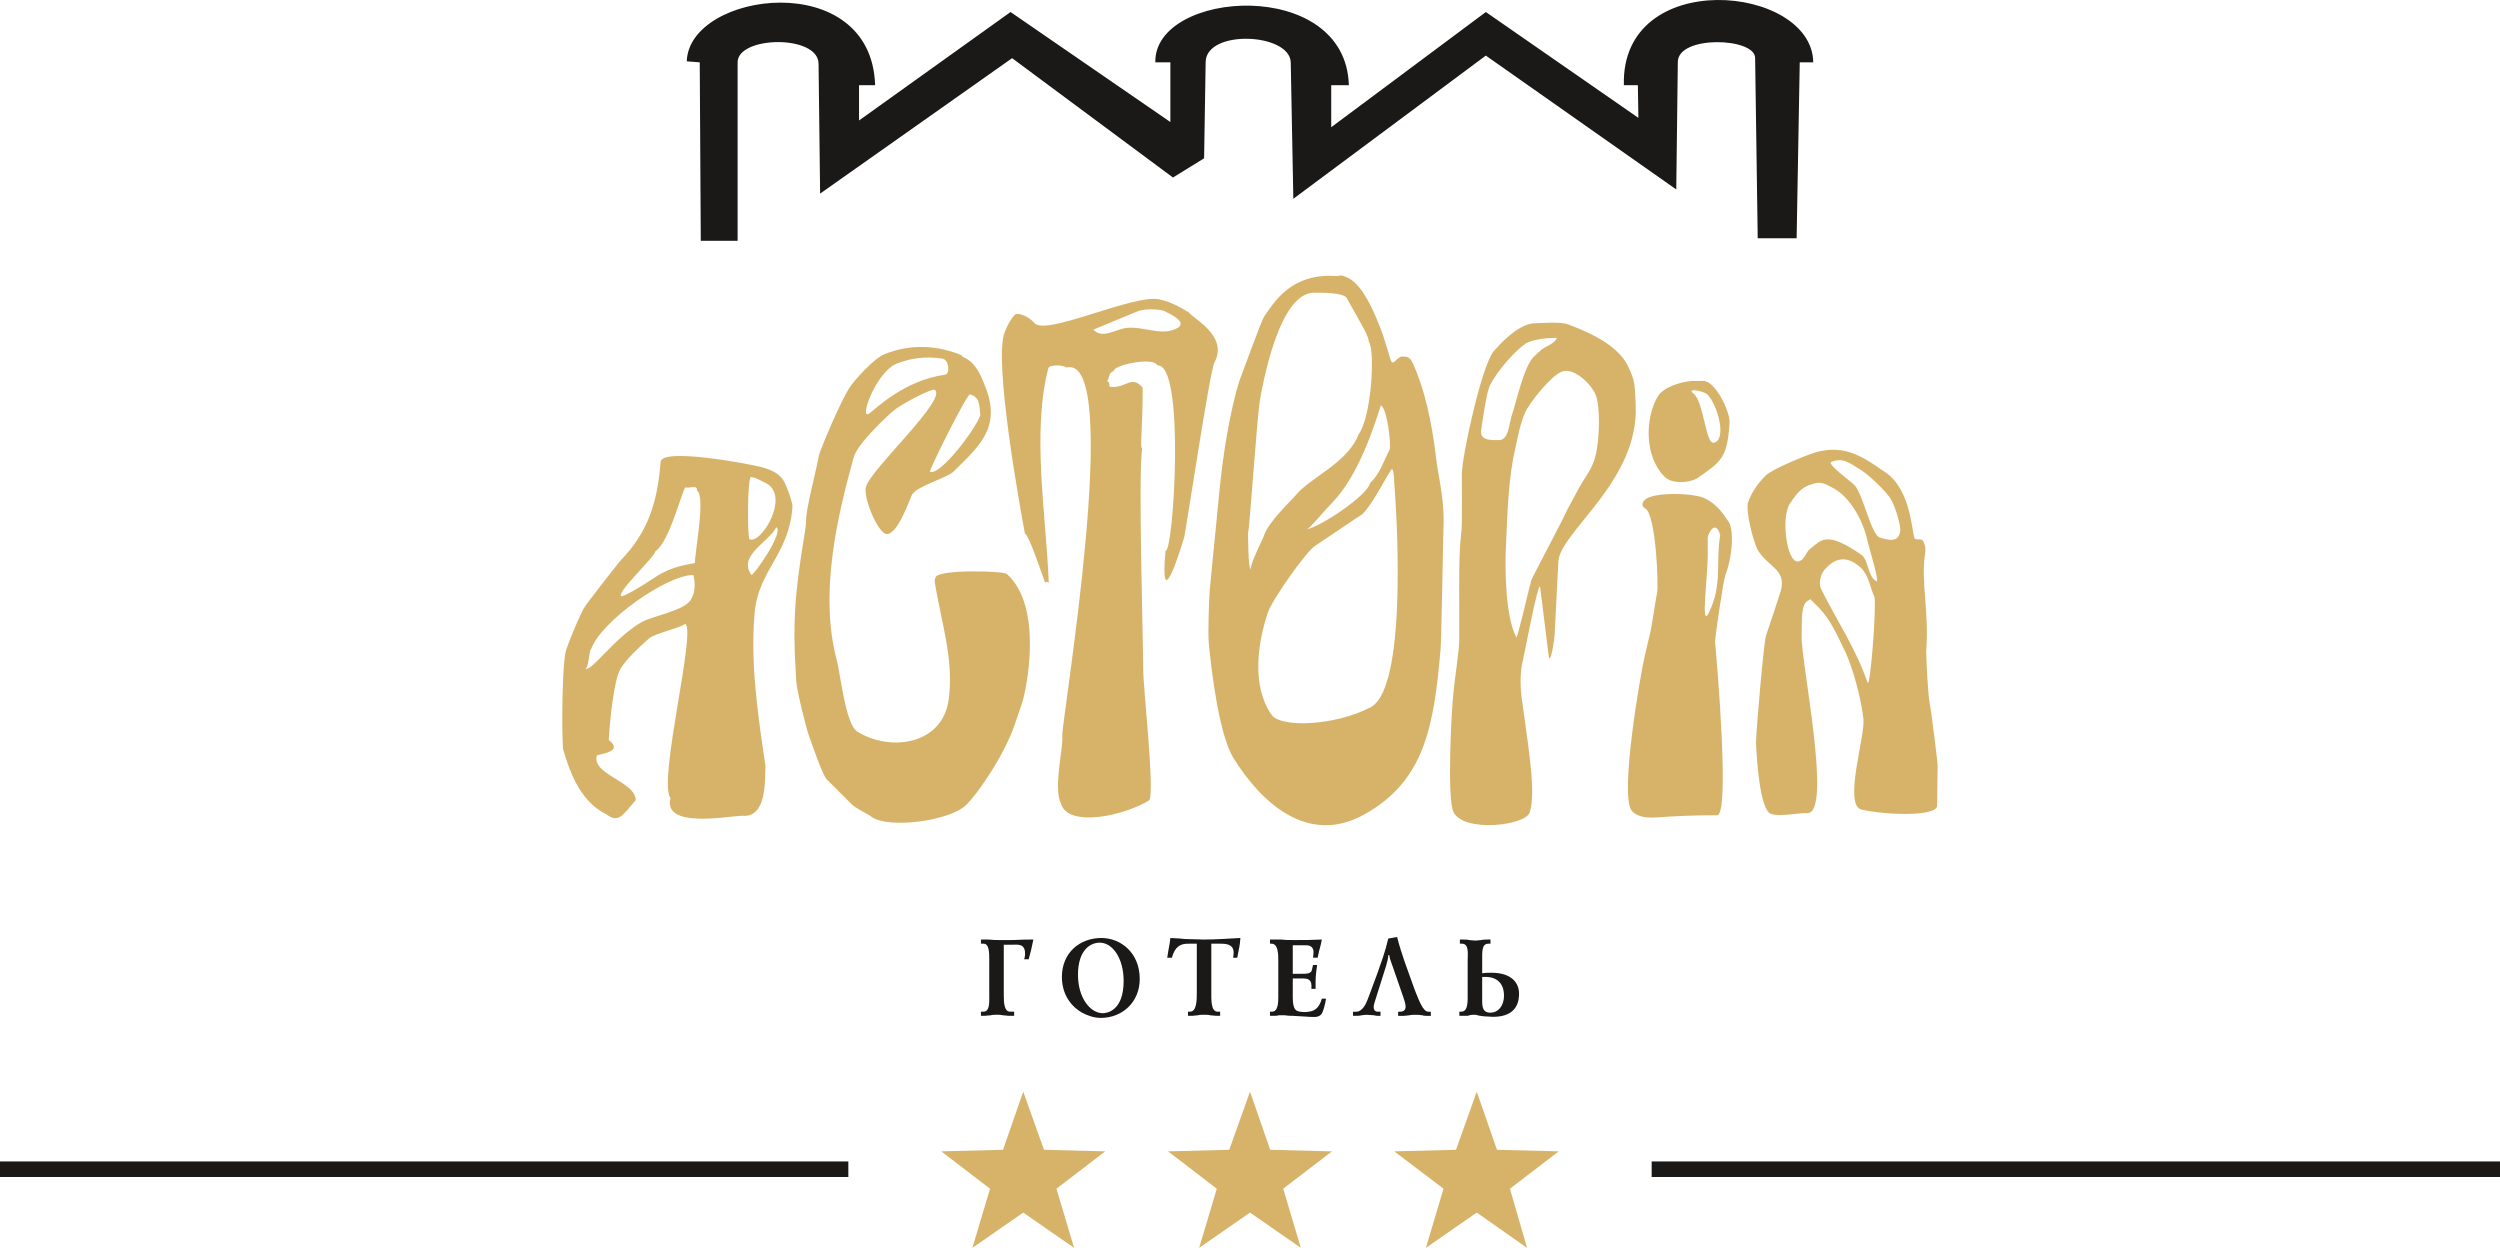 <?xml version="1.0" encoding="UTF-8" standalone="no"?>
<svg
   xmlns:dc="http://purl.org/dc/elements/1.1/"
   xmlns:cc="http://creativecommons.org/ns#"
   xmlns:rdf="http://www.w3.org/1999/02/22-rdf-syntax-ns#"
   xmlns:svg="http://www.w3.org/2000/svg"
   xmlns="http://www.w3.org/2000/svg"
   xmlns:sodipodi="http://sodipodi.sourceforge.net/DTD/sodipodi-0.dtd"
   xmlns:inkscape="http://www.inkscape.org/namespaces/inkscape"
   version="1.1"
   width="128.536"
   height="64.158"
   id="svg12"
   sodipodi:docname="Astoria_Logo.svg"
   inkscape:version="0.92.2 (5c3e80d, 2017-08-06)">
  <defs
     id="defs16" />
  <sodipodi:namedview
     pagecolor="#ffffff"
     bordercolor="#666666"
     borderopacity="1"
     objecttolerance="10"
     gridtolerance="10"
     guidetolerance="10"
     inkscape:pageopacity="0"
     inkscape:pageshadow="2"
     inkscape:window-width="1181"
     inkscape:window-height="715"
     id="namedview14"
     showgrid="false"
     inkscape:zoom="5.52"
     inkscape:cx="42.43123"
     inkscape:cy="22.280658"
     inkscape:window-x="0"
     inkscape:window-y="0"
     inkscape:window-maximized="0"
     inkscape:current-layer="svg12"
     fit-margin-top="0"
     fit-margin-left="0"
     fit-margin-right="0"
     fit-margin-bottom="0" />
  <path
     d="m 68.757,14.196 c 0.24,-0.08 0.347,0 0.587,0.107 0.827,0.427 1.441,2.107 1.627,2.561 0.24,0.587 0.507,1.654 0.56,1.707 0.107,0.24 0.32,-0.24 0.56,-0.24 0.293,0 0.4,0.027 0.56,0.373 0.587,1.281 0.96,2.961 1.174,4.749 0.107,0.96 0.4,2.001 0.4,3.335 -0.027,0.587 -0.107,5.949 -0.16,6.616 -0.347,4.028 -0.854,6.749 -3.895,8.457 -2.935,1.654 -5.336,-0.614 -6.75,-2.881 -0.747,-1.2 -1.147,-4.562 -1.28,-6.003 -0.027,-0.347 0,-2.081 0.08,-2.881 l 0.48,-4.882 c 0.16,-1.681 0.534,-4.135 1.04,-5.682 0.107,-0.267 1.121,-3.068 1.254,-3.255 0.48,-0.667 1.334,-2.268 3.762,-2.081 z m 0.507,1.174 c 0.854,1.521 1.067,1.841 1.121,2.214 0.32,0.48 0.133,3.842 -0.534,4.749 -0.56,1.467 -2.508,2.241 -3.201,3.095 -0.32,0.373 -1.414,1.387 -1.654,2.081 0.027,0.027 -0.694,1.387 -0.694,1.761 -0.133,-0.08 -0.133,-1.787 -0.133,-1.894 0.08,-0.16 0.454,-5.923 0.614,-6.83 0.107,-0.587 0.96,-5.629 2.854,-5.496 0.213,0 1.547,-0.027 1.627,0.32 z m -8.137,0.694 c 0.213,0.32 2.054,1.2 1.307,2.588 -0.24,0.48 -1.441,8.51 -1.547,8.964 -0.213,0.72 -1.28,4.135 -0.96,0.694 0.4,0.187 1.04,-9.657 -0.427,-9.524 -0.16,-0.454 -2.268,-0.027 -2.241,0.293 -0.293,0.08 -0.187,0.373 -0.347,0.507 0.133,0.053 0.133,0.16 0.133,0.293 0.827,0.133 1.121,-0.64 1.707,0.053 0,2.214 -0.16,3.121 -0.027,3.121 -0.213,1.307 0.053,9.844 0.053,11.365 0,0.987 0.587,6.136 0.32,6.723 -1.28,0.8 -4.135,1.414 -4.535,0.213 -0.427,-0.854 0.107,-2.801 0.053,-3.521 -0.053,-0.72 3.175,-19.662 0.213,-18.941 -0.187,-0.133 -0.88,-0.16 -0.934,0.053 -0.854,3.335 -0.107,7.523 0.027,11.018 -0.08,-0.053 -0.133,-0.08 -0.187,0 -0.16,-0.427 -0.827,-2.454 -1.04,-2.534 -0.24,-1.28 -1.627,-8.91 -1.04,-10.351 0.187,-0.454 0.32,-0.667 0.507,-0.88 0.16,-0.187 0.774,0.107 1.014,0.4 0.56,0.72 5.149,-1.521 6.456,-1.2 0.587,0.133 1.014,0.373 1.494,0.667 z m -1.28,-0.08 c 0.32,0.16 1.334,0.614 0.587,0.934 -0.907,0.4 -1.921,-0.32 -2.881,0.027 -0.48,0.16 -0.987,0.4 -1.334,0 l 2.321,-0.96 c 0.347,-0.107 1.014,-0.107 1.307,0 z m 23.85,2.828 c 0.427,0.854 0.347,1.147 0.4,2.001 0.187,3.922 -3.895,6.536 -3.975,8.057 l -0.187,3.682 c 0,0.267 -0.24,1.841 -0.32,1.094 l -0.427,-3.442 c -0.08,-0.533 -0.88,3.815 -0.934,3.948 -0.027,0.08 -0.133,0.854 -0.027,1.654 0.293,2.268 0.774,4.855 0.427,5.949 -0.187,0.694 -3.388,1.067 -3.922,0 -0.347,-0.667 -0.107,-5.309 0,-6.189 0.053,-0.587 0.293,-2.161 0.293,-2.614 v -1.761 c 0,-1.227 -0.027,-2.748 0.107,-3.815 0.053,-0.4 0.027,-2.454 0.027,-2.988 0,-0.934 1.04,-5.682 1.654,-6.349 0.293,-0.32 1.147,-1.307 2.001,-1.414 0.213,0 1.414,-0.107 1.814,0.053 0.747,0.293 2.481,0.934 3.068,2.134 z m -3.655,-1.441 c -0.08,0.293 -0.587,0.427 -0.827,0.64 l -0.32,0.293 c -0.56,0.507 -0.96,2.481 -1.147,2.988 -0.16,0.427 -0.16,1.334 -0.667,1.334 -0.347,0 -0.96,0.053 -0.934,-0.454 0.027,-0.24 0.267,-1.894 0.427,-2.294 0.4,-0.854 1.441,-1.947 1.867,-2.214 0.4,-0.24 1.174,-0.293 1.601,-0.293 z m -30.573,0.907 c 0,0.027 -0.027,0.027 0,0.053 0.72,0.293 0.96,0.987 1.147,1.441 0.907,2.161 -0.213,3.121 -1.601,4.482 -0.32,0.32 -1.921,0.747 -2.134,1.2 -0.133,0.293 -0.827,2.268 -1.387,1.974 -0.454,-0.24 -1.147,-1.947 -0.96,-2.428 0.293,-0.934 4.215,-4.509 3.522,-4.962 -0.133,-0.08 -1.707,0.72 -2.134,1.094 -0.267,0.213 -1.841,1.681 -2.027,2.374 -0.827,2.988 -1.787,6.963 -0.88,10.404 0.213,0.8 0.454,3.335 1.067,3.708 1.681,1.04 4.375,0.694 4.695,-1.654 0.267,-2.027 -0.347,-3.842 -0.694,-5.896 -0.027,-0.213 -0.053,-0.213 0.027,-0.4 0.187,-0.4 3.468,-0.32 3.655,-0.16 1.894,1.681 1.014,5.976 0.774,6.669 l -0.373,1.094 c -0.533,1.547 -1.841,3.468 -2.481,4.108 -0.827,0.827 -4.002,1.254 -4.882,0.614 -0.24,-0.187 -0.774,-0.4 -1.04,-0.667 l -1.254,-1.254 c -0.24,-0.24 -0.8,-1.948 -0.907,-2.214 -0.133,-0.347 -0.64,-2.348 -0.667,-2.881 l -0.027,-0.533 c -0.16,-2.481 0,-3.948 0.293,-5.949 0.053,-0.373 0.24,-1.387 0.24,-1.654 -0.027,-0.614 0.533,-2.668 0.667,-3.441 0.027,-0.16 1.174,-2.988 1.681,-3.628 0.347,-0.454 1.2,-1.361 1.654,-1.547 1.414,-0.587 2.828,-0.454 4.028,0.053 z m -1.014,0.16 c 0.347,0.053 0.4,0.8 0.133,0.827 -2.107,0.293 -3.575,1.761 -3.868,1.974 -0.614,0.48 0.293,-2.081 1.361,-2.534 0.72,-0.293 1.521,-0.4 2.374,-0.267 z m 33.587,1.867 c 0.24,0.587 0.213,2.321 -0.027,3.201 -0.16,0.614 -0.534,1.04 -0.827,1.574 -0.213,0.4 -0.587,1.067 -0.694,1.307 -0.107,0.267 -1.707,3.281 -1.761,3.441 -0.08,0.24 -0.72,3.068 -0.774,2.935 -0.56,-1.067 -0.587,-3.468 -0.534,-4.642 0.08,-1.787 0.133,-3.602 0.48,-5.042 0.107,-0.534 0.267,-1.334 0.507,-1.867 0.24,-0.533 1.361,-1.921 1.894,-2.107 0.667,-0.24 1.574,0.747 1.734,1.2 z m 5.549,-0.72 c 0.64,0.027 1.361,1.627 1.334,2.107 -0.107,1.841 -0.4,2.027 -1.681,2.908 -0.373,0.213 -1.28,0.32 -1.681,-0.107 -1.014,-1.04 -0.987,-2.961 -0.347,-4.082 0.32,-0.587 1.521,-0.854 1.921,-0.827 z m 0.16,0.667 c 0.56,0.507 1.067,2.401 0.347,2.508 -0.4,0.08 -0.507,-2.161 -1.04,-2.534 -0.347,-0.267 0.4,-0.16 0.694,0.027 z m -37.349,1.094 c -0.24,0.72 -2.081,3.148 -2.588,2.908 -0.08,-0.027 1.894,-4.002 2.054,-3.975 0.507,0.133 0.48,0.534 0.534,1.067 z m 21.049,1.761 c -0.32,0.614 -0.48,1.227 -1.014,1.734 -0.107,0.614 -2.534,2.241 -3.255,2.374 0.16,-0.027 0.854,-0.907 1.307,-1.361 1.387,-1.441 2.161,-3.948 2.508,-5.016 0.32,0.16 0.533,1.974 0.454,2.268 z m 25.317,1.067 c 1.441,0.8 1.521,3.041 1.654,3.468 0.053,0.187 0.427,-0.027 0.48,0.24 0,0.027 0.133,0.16 0.08,0.56 -0.24,1.441 0.213,2.961 0.053,5.069 0,0.213 0.08,2.214 0.187,2.694 0.08,0.373 0.4,3.015 0.4,3.121 l -0.027,2.107 c -0.027,0.56 -2.668,0.48 -3.895,0.187 -0.934,-0.24 0.213,-3.842 0.107,-4.642 -0.107,-0.987 -0.48,-2.454 -0.907,-3.415 -0.614,-1.28 -0.88,-1.867 -1.654,-2.588 -0.267,-0.24 -0.08,-0.187 -0.267,-0.107 -0.427,0.187 -0.32,1.174 -0.347,1.841 -0.053,1.227 1.601,9.124 0.293,9.097 -0.427,-0.027 -1.441,0.213 -1.894,0.027 -0.56,-0.24 -0.72,-2.934 -0.747,-3.655 0,-0.48 0.373,-4.909 0.507,-5.469 0.133,-0.4 0.694,-2.081 0.774,-2.348 0.267,-1.094 -0.614,-1.174 -1.174,-2.054 -0.24,-0.4 -0.667,-2.081 -0.507,-2.508 0.213,-0.56 0.534,-0.987 0.907,-1.361 0.373,-0.347 2.321,-1.147 2.721,-1.227 1.307,-0.293 2.161,0.187 3.255,0.96 z m -57.624,-0.16 c 0.614,0.16 1.014,0.4 1.2,0.8 0.187,0.373 0.427,1.121 0.4,1.227 -0.16,2.481 -1.761,3.255 -1.948,5.496 -0.213,2.454 0.133,5.015 0.56,7.843 -0.027,0.8 0.053,2.694 -1.2,2.561 -0.8,0.027 -4.082,0.667 -3.682,-0.907 -0.667,-0.88 1.361,-8.697 0.747,-8.964 -0.133,0.187 -1.521,0.48 -1.841,0.747 -0.32,0.293 -1.227,1.067 -1.521,1.654 -0.293,0.587 -0.507,2.561 -0.56,3.575 0.827,0.64 -0.56,0.72 -0.614,0.8 -0.267,0.987 2.001,1.334 2.001,2.294 -0.694,0.8 -0.88,1.2 -1.521,0.72 -1.467,-0.72 -1.948,-2.481 -2.214,-3.335 -0.08,-0.934 -0.053,-4.482 0.16,-5.122 0.454,-1.254 0.8,-1.921 0.907,-2.134 0.133,-0.24 1.841,-2.401 1.841,-2.401 1.494,-1.521 1.948,-3.095 2.107,-5.122 0.053,-0.747 4.562,0.107 5.176,0.267 z m 56.423,0.08 c 0.32,0.16 1.414,1.121 1.681,1.627 0.187,0.32 0.48,1.254 0.454,1.574 -0.08,0.614 -0.587,0.48 -1.04,0.347 -0.454,-0.107 -0.854,-2.188 -1.307,-2.695 -0.24,-0.24 -1.441,-1.094 -1.2,-1.2 0.614,-0.24 0.907,0.053 1.414,0.347 z m -23.877,0.827 c 0,-0.08 0.854,10.378 -1.227,11.445 -1.841,0.96 -4.642,1.067 -5.095,0.373 -1.014,-1.467 -0.72,-3.628 -0.187,-5.229 0.213,-0.667 1.974,-3.148 2.428,-3.441 0.454,-0.293 2.401,-1.627 2.428,-1.627 0.56,-0.56 1.04,-1.601 1.494,-2.294 0.16,-0.24 0.16,1.014 0.16,0.8 z m -32.36,-0.107 c 1.361,0.614 -0.187,3.201 -0.8,2.908 -0.107,-0.24 -0.107,-3.095 0.08,-3.201 0.267,0.053 0.347,0.107 0.72,0.293 z m 54.849,0.24 c 1.04,0.507 1.681,1.948 1.841,2.775 0.053,0.24 0.64,2.161 0.454,2.054 -0.454,-0.24 -0.4,-1.094 -0.774,-1.361 -1.814,-1.254 -2.054,-0.747 -2.615,-0.32 -0.24,0.16 -0.293,0.614 -0.64,0.667 -0.587,0.053 -0.88,-2.268 -0.427,-2.961 0.347,-0.533 0.614,-0.854 1.067,-0.987 0.454,-0.16 0.614,-0.133 1.094,0.133 z m -58.451,3.895 c -0.587,0.107 -1.174,0.213 -1.867,0.614 0,0 -1.627,1.094 -1.921,1.094 -0.267,-0.187 1.734,-2.027 1.761,-2.321 0.72,-0.454 1.387,-3.201 1.547,-3.281 0.16,0.08 0.614,-0.16 0.587,0.16 0.454,0.347 -0.107,3.121 -0.107,3.735 z m 51.968,-3.308 c 0.507,0.267 0.8,0.614 1.094,1.067 0.427,0.4 0.267,1.974 -0.08,2.855 -0.133,0.4 -0.534,3.281 -0.534,3.415 0.107,1.121 0.774,8.937 0.107,8.937 -1.334,0 -2.294,0.053 -3.014,0.107 -0.4,0.027 -1.014,0.053 -1.361,-0.32 -0.667,-0.747 0.454,-7.15 0.667,-8.03 l 0.24,-1.014 c 0.107,-0.373 0.32,-1.921 0.373,-2.134 0.107,-0.373 -0.053,-4.055 -0.587,-4.375 -0.16,-0.08 -0.24,-0.267 -0.027,-0.454 0.454,-0.427 2.641,-0.347 3.121,-0.053 z m 0.747,1.867 c -0.24,1.441 0.133,2.534 -0.587,4.002 -0.427,0.88 -0.053,-1.921 -0.053,-2.961 0,-0.293 0,-0.64 0,-0.907 0.027,-0.24 0.4,-0.96 0.64,-0.133 z m -49.807,2.054 c -0.72,-0.987 0.88,-1.681 1.28,-2.454 0.4,0.267 -1.147,2.454 -1.28,2.454 z m 57.064,-0.347 c 0.373,0.373 0.454,0.987 0.667,1.467 0.133,0.32 -0.213,4.829 -0.347,4.402 -0.64,-1.814 -1.627,-3.255 -2.374,-4.775 -0.16,-0.267 -0.053,-0.774 0.16,-1.014 0.507,-0.587 1.121,-0.8 1.894,-0.08 z m -60.052,0.347 c 0.08,0.267 0.133,0.854 -0.107,1.227 -0.24,0.587 -2.001,0.88 -2.561,1.2 -1.414,0.827 -2.534,2.508 -2.881,2.401 0.187,-0.08 0.187,-0.987 0.293,-1.014 0.507,-1.441 3.895,-3.815 5.255,-3.815 z"
     style="fill:#d7b369;fill-rule:evenodd"
     id="path2"
     inkscape:connector-curvature="0" />
  <path
     d="m 36.03,12.382 h 1.894 V 3.205 c 0,-1.361 4.162,-1.441 4.162,0.08 l 0.08,6.669 9.871,-6.963 8.27,6.136 1.601,-0.987 0.08,-4.935 c 0,-1.707 4.322,-1.521 4.375,0 l 0.133,7.016 9.897,-7.363 9.791,6.883 0.08,-6.536 c -0.027,-1.414 4.002,-1.281 3.975,-0.213 l 0.133,9.257 h 2.001 l 0.16,-9.044 h 0.694 c -0.053,-4.002 -9.898,-4.935 -9.737,1.174 h 0.72 l 0.027,1.681 -7.843,-5.442 -7.95,5.923 v -2.161 h 0.907 c -0.16,-5.602 -10.031,-4.909 -9.951,-1.174 h 0.774 v 3.068 l -8.217,-5.656 -7.79,5.576 v -1.814 h 0.827 c -0.187,-6.082 -9.577,-4.829 -9.684,-1.227 l 0.667,0.053 z"
     style="fill:#1b1918;fill-rule:evenodd"
     id="path4"
     inkscape:connector-curvature="0" />
  <path
     d="m 52.61,56.128 1.067,2.988 3.148,0.08 -2.508,1.921 0.907,3.041 -2.614,-1.814 -2.615,1.814 0.907,-3.041 -2.508,-1.921 3.175,-0.08 z m 11.658,0 1.04,2.988 3.175,0.08 -2.508,1.921 0.907,3.041 -2.614,-1.814 -2.614,1.814 0.907,-3.041 -2.508,-1.921 3.148,-0.08 z m 11.658,0 1.04,2.988 3.175,0.08 -2.508,1.921 0.88,3.041 -2.588,-1.814 -2.614,1.814 0.907,-3.041 -2.534,-1.921 3.175,-0.08 z"
     style="fill:#d7b369;fill-rule:evenodd"
     id="path6"
     inkscape:connector-curvature="0" />
  <path
     d="m 84.919,59.715 h 43.617 v 0.8 H 84.919 Z m -84.919,0 h 43.617 v 0.8 H 0 Z"
     style="fill:#1b1918;fill-rule:evenodd;stroke-width:0.76"
     id="path8"
     inkscape:connector-curvature="0"
     sodipodi:nodetypes="cccccccccc" />
  <path
     d="m 50.435,48.306 v 0.213 h 0.134 c 0.293,0 0.293,0.48 0.293,0.8 v 1.894 c 0,0.32 0.027,0.8 -0.293,0.8 h -0.134 v 0.213 h 0.213 c 0.107,0 0.187,-0.027 0.294,-0.027 0.107,-0.027 0.213,-0.027 0.32,-0.027 0.106,0 0.187,0 0.293,0.027 0.107,0 0.187,0.027 0.293,0.027 h 0.294 v -0.213 h -0.213 c -0.293,0 -0.32,-0.454 -0.32,-0.827 v -2.614 h 0.427 c 0.267,0 0.667,-0.08 0.667,0.453 0,0.134 -0.027,0.267 -0.053,0.294 h 0.24 c 0.08,-0.267 0.16,-0.614 0.24,-1.014 -0.773,0 -0.747,0.027 -1.174,0.027 -0.134,0 -0.48,0 -0.64,0 -0.373,0 -0.267,-0.027 -0.587,-0.027 z m 4.162,1.921 c 0,0.987 0.56,1.574 1.04,1.841 0.294,0.16 0.64,0.267 0.961,0.267 1.094,0 2.001,-0.8 2.001,-2.001 0,-1.361 -0.987,-2.108 -1.974,-2.108 -1.094,0 -2.028,0.747 -2.028,2.001 z m 0.827,-0.107 c 0,-1.28 0.64,-1.654 1.12,-1.654 0.64,0 1.227,0.774 1.227,1.974 0,1.547 -0.88,1.654 -1.067,1.654 -0.64,0 -1.28,-0.774 -1.28,-1.974 z m 6.109,-1.601 v 2.508 c 0,0.374 0,0.987 -0.347,0.987 h -0.107 v 0.213 h 0.24 c 0.08,0 0.186,-0.027 0.267,-0.027 0.107,-0.027 0.213,-0.027 0.32,-0.027 0.107,0 0.213,0 0.32,0.027 0.107,0 0.187,0.027 0.294,0.027 h 0.213 v -0.213 h -0.134 c -0.347,0 -0.32,-0.64 -0.32,-1.014 v -2.481 h 0.454 c 0.24,0 0.694,0 0.694,0.454 0,0.027 0,0.134 -0.027,0.267 h 0.213 c 0.08,-0.48 0.134,-0.56 0.16,-1.014 -0.507,0.027 -1.28,0.08 -1.867,0.08 -0.213,0 -0.773,-0.027 -0.987,-0.027 -0.213,-0.027 -0.267,-0.027 -0.747,-0.053 -0.027,0.32 -0.08,0.454 -0.16,1.014 h 0.24 c 0.16,-0.587 0.454,-0.72 0.827,-0.72 z m 3.762,-0.213 v 0.213 h 0.08 c 0.347,0 0.347,0.56 0.347,0.88 v 1.841 c 0,0.267 0,0.774 -0.32,0.774 h -0.107 v 0.213 h 0.213 c 0.08,0 0.16,0 0.24,-0.027 0.053,0 0.107,0 0.16,0 0.053,0 0.107,0 0.16,0 0.133,0.027 0.24,0.027 0.373,0.027 0.16,0 0.747,0.053 0.88,0.053 0.213,0 0.454,0.054 0.614,-0.133 0.107,-0.134 0.213,-0.587 0.24,-0.8 h -0.213 c -0.16,0.56 -0.454,0.64 -0.667,0.667 -0.134,0.027 -0.293,0.027 -0.454,0 -0.213,-0.027 -0.374,-0.107 -0.374,-0.747 v -0.96 h 0.56 c 0.4,0 0.4,0.267 0.4,0.4 0,0.027 0,0.08 0,0.133 h 0.213 v -0.4 c 0,-0.24 0.053,-0.693 0.08,-0.827 h -0.213 l -0.053,0.24 c -0.027,0.213 -0.294,0.213 -0.507,0.213 h -0.48 v -1.467 h 0.667 c 0.08,0 0.4,0 0.4,0.347 0,0.053 0,0.107 -0.027,0.293 h 0.24 c 0.107,-0.56 0.133,-0.48 0.213,-0.934 -0.667,0.027 -0.747,0.027 -1.441,0.027 -0.213,0 -0.427,0 -0.64,-0.027 -0.134,0 -0.267,0 -0.427,0 z m 4.269,3.922 h 0.24 c 0.133,0 0.24,-0.053 0.48,-0.053 0.133,0 0.267,0.027 0.373,0.027 0.08,0.027 0.16,0.027 0.213,0.027 h 0.107 v -0.213 h -0.134 c -0.107,0 -0.32,-0.053 -0.16,-0.507 l 0.587,-1.867 c 0.053,-0.213 0.107,-0.347 0.107,-0.533 h 0.053 c 0.027,0.133 0.027,0.187 0.054,0.24 l 0.667,1.921 c 0.08,0.267 0.294,0.747 -0.187,0.747 h -0.08 v 0.213 h 0.294 c 0.107,0 0.186,-0.027 0.267,-0.027 0.107,-0.027 0.213,-0.027 0.347,-0.027 0.107,0 0.213,0 0.347,0.027 0.08,0.027 0.16,0.027 0.24,0.027 h 0.186 v -0.213 h -0.133 c -0.267,0 -0.48,-0.587 -0.694,-1.121 -0.427,-1.2 -0.667,-1.787 -0.907,-2.721 -0.133,0.027 -0.293,0.053 -0.454,0.08 -0.16,0.694 -0.373,1.254 -0.56,1.788 -0.374,1.04 -0.374,0.987 -0.507,1.361 -0.08,0.213 -0.267,0.614 -0.587,0.614 h -0.16 z m 5.495,-3.922 v 0.213 h 0.107 c 0.374,0 0.293,0.534 0.293,0.88 v 1.734 c 0,0.32 0.027,0.88 -0.32,0.88 h -0.107 v 0.213 h 0.107 c 0.107,0 0.213,0 0.32,0 0.08,-0.027 0.187,-0.053 0.294,-0.053 0.293,0 0.053,0.027 0.533,0.08 0.16,0 0.32,0.027 0.48,0.027 1.307,0 1.334,-0.907 1.334,-1.2 0,-0.533 -0.374,-1.067 -1.414,-1.067 -0.16,0 -0.32,0 -0.48,0.027 v -0.64 c 0,-0.48 -0.027,-0.88 0.32,-0.88 h 0.107 v -0.213 h -0.186 c -0.08,0 -0.187,0 -0.294,0.027 -0.106,0 -0.186,0.027 -0.293,0.027 -0.107,0 -0.213,-0.027 -0.32,-0.027 -0.107,-0.027 -0.213,-0.027 -0.293,-0.027 z m 1.147,1.921 c 0.053,0 0.107,0 0.16,0 0.614,0 0.96,0.347 0.96,0.96 0,0.56 -0.32,0.88 -0.694,0.88 -0.347,0 -0.427,-0.213 -0.427,-0.587 z"
     style="fill:#1b1918;fill-rule:evenodd"
     id="path10"
     inkscape:connector-curvature="0" />
</svg>
